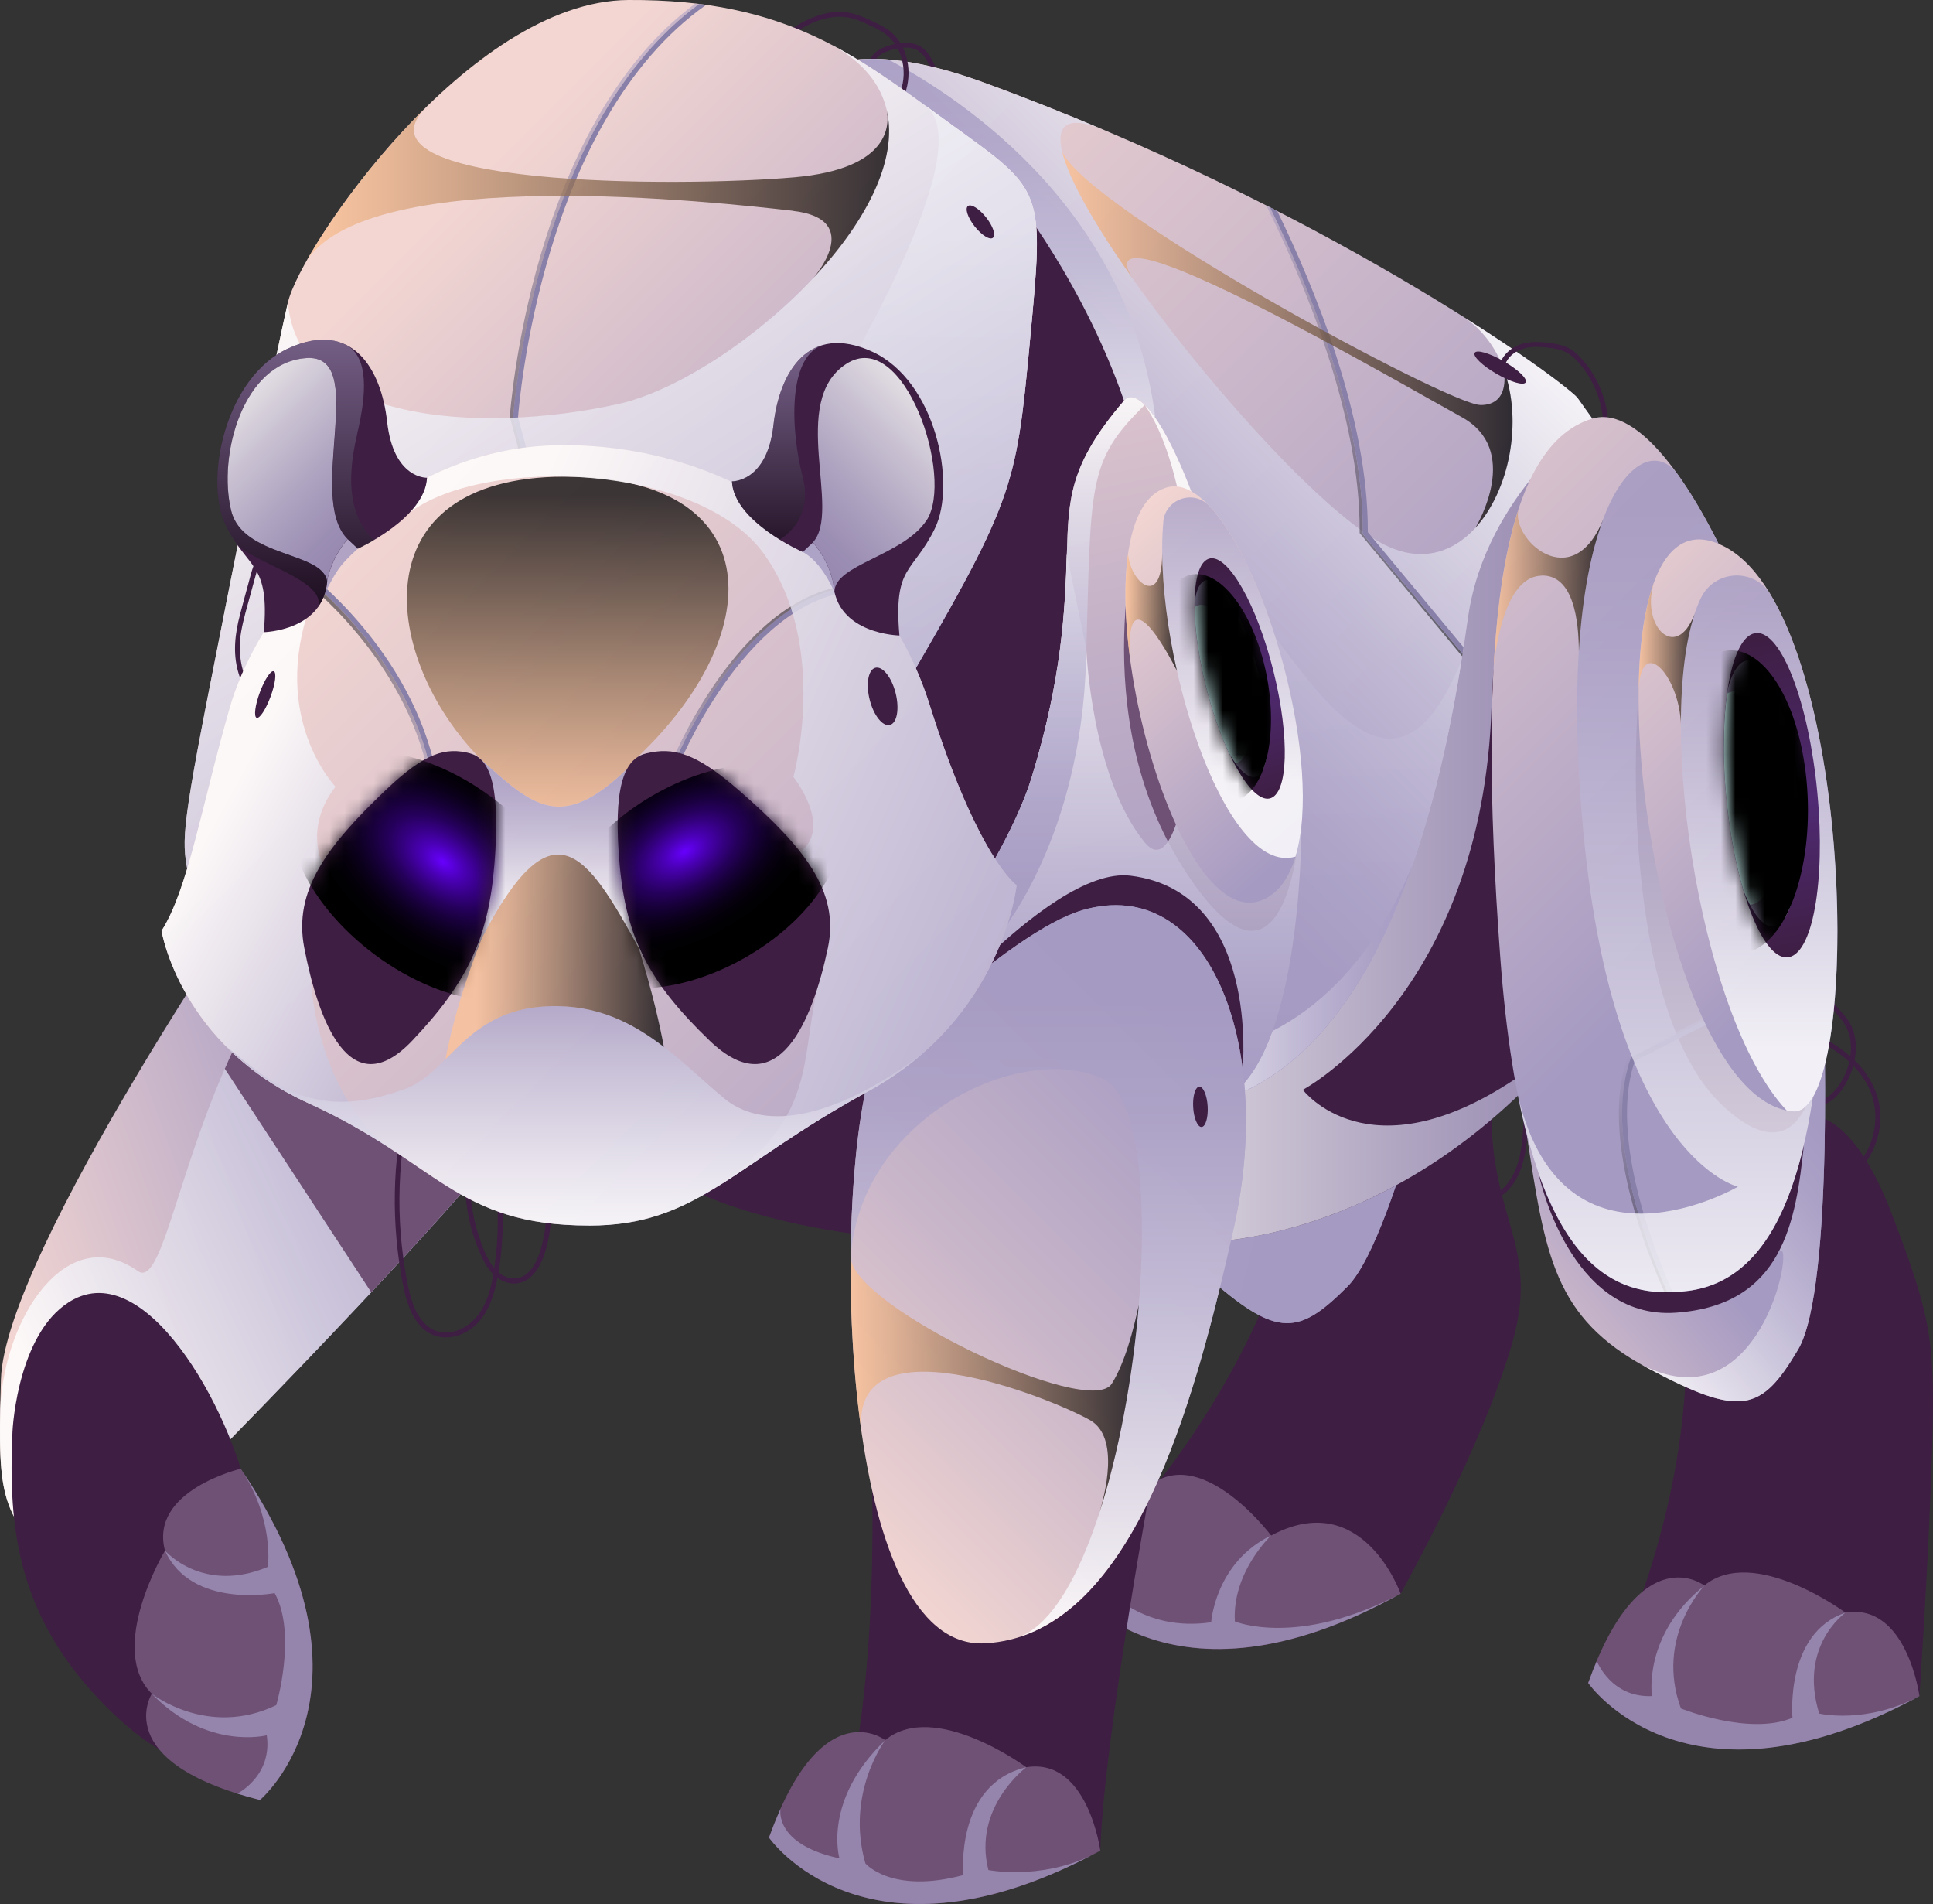 <svg width="132" height="130" viewBox="0 0 132 130" fill="none" xmlns="http://www.w3.org/2000/svg">
<rect x="0" y="0" width="132" height="130" fill="#333333" stroke="none"/>
<g clip-path="url(#clip0_496_40769)">
<path d="M59.67 4.385C59.776 3.821 60.356 3.56 60.856 3.416C61.457 3.246 62.207 3.113 62.755 3.501C63.17 3.794 63.388 4.3 63.596 4.746C63.814 5.209 64.037 5.678 64.42 6.024C64.58 6.167 64.819 5.933 64.659 5.784C63.973 5.162 63.851 4.161 63.239 3.485C62.516 2.687 61.276 2.857 60.372 3.23C59.899 3.427 59.447 3.762 59.346 4.294C59.303 4.507 59.627 4.597 59.67 4.385Z" fill="#3E1E43"/>
<path d="M100.638 82.216C101.404 82.227 102.149 81.972 102.739 81.482C103.287 81.03 103.649 80.397 103.883 79.737C104.122 79.045 104.234 78.316 104.303 77.592C104.383 76.805 104.415 76.012 104.319 75.225C104.218 74.379 103.973 73.554 103.495 72.846C103.372 72.67 103.085 72.835 103.207 73.016C104.021 74.219 104.112 75.709 104.011 77.119C103.92 78.422 103.739 79.923 102.83 80.939C102.271 81.562 101.473 81.897 100.638 81.886C100.42 81.886 100.42 82.216 100.638 82.222V82.216Z" fill="#3E1E43"/>
<path d="M126.356 80.439C127.585 79.513 128.324 78.039 128.399 76.507C128.484 74.857 127.713 73.362 126.511 72.261C125.808 71.617 124.995 71.106 124.144 70.68C123.952 70.585 123.782 70.872 123.973 70.968C125.367 71.659 126.723 72.617 127.489 74.006C128.202 75.299 128.239 76.869 127.665 78.22C127.346 78.971 126.84 79.646 126.186 80.141C126.016 80.269 126.186 80.562 126.356 80.429V80.439Z" fill="#3E1E43"/>
<path d="M123.819 75.512C125.08 75.618 125.931 74.379 126.351 73.352C126.819 72.197 126.941 70.776 126.223 69.691C125.835 69.1 125.223 68.648 124.973 67.972C124.899 67.77 124.574 67.86 124.649 68.062C124.846 68.589 125.223 68.988 125.58 69.409C125.973 69.866 126.255 70.361 126.351 70.962C126.537 72.106 126.128 73.437 125.404 74.331C125.011 74.826 124.468 75.225 123.809 75.171C123.596 75.155 123.596 75.491 123.809 75.507L123.819 75.512Z" fill="#3E1E43"/>
<path d="M98.128 68.568C98.128 68.568 102.66 65.822 101.963 73.495C101.096 82.999 105.346 84.414 103.271 91.672C101.197 98.93 95.644 108.806 95.644 108.806L76.553 104.257C76.553 104.257 84.808 95.562 88.037 84.233C91.266 72.905 98.128 68.573 98.128 68.573V68.568Z" fill="#3E1E43"/>
<path d="M77.665 69.041C76.867 77.385 76.377 81.621 81.739 86.521C87.101 91.422 88.537 91.316 92.016 87.835C95.495 84.356 99.681 64.662 99.681 64.662L77.665 69.041Z" fill="url(#paint0_linear_496_40769)"/>
<path d="M95.644 108.806C95.644 108.806 93.064 101.49 86.803 104.837C86.803 104.837 80.803 96.855 77.176 103.038C77.176 103.038 76.5 98.084 73.011 108.157C73.011 108.157 79.713 117.682 95.644 108.811V108.806Z" fill="#6F5175"/>
<g style="mix-blend-mode:multiply" opacity="0.71">
<path d="M95.644 108.806C88.601 112.51 84.325 110.7 84.325 110.7C84.133 107.327 86.803 104.831 86.803 104.831C82.979 106.678 82.708 110.759 82.708 110.759C78.043 111.445 75.601 108.471 75.601 108.471L73.309 107.3C73.213 107.572 73.112 107.848 73.011 108.146C73.011 108.146 79.713 117.671 95.644 108.801V108.806Z" fill="#A59AC2"/>
</g>
<path d="M123.585 76.182C123.585 76.182 126.441 75.671 129.186 82.876C131.931 90.076 132.16 91.566 131.931 99.111C131.702 106.656 131.074 115.798 131.074 115.798L109.42 115.34C109.42 115.34 114.793 105.166 115.133 93.391C115.473 81.615 123.585 76.182 123.585 76.182Z" fill="#3E1E43"/>
<path d="M104.255 77.454C105.532 85.734 106.106 89.964 112.505 93.396C118.904 96.823 120.277 96.371 122.787 92.14C125.303 87.91 124.516 67.791 124.516 67.791L104.255 77.454Z" fill="url(#paint1_linear_496_40769)"/>
<path style="mix-blend-mode:multiply" opacity="0.85" d="M77.665 69.041C76.867 77.385 76.377 81.621 81.739 86.521C87.101 91.422 88.537 91.316 92.016 87.835C95.495 84.356 99.681 64.662 99.681 64.662L77.665 69.041Z" fill="url(#paint2_linear_496_40769)"/>
<path d="M81.425 84.824C81.425 84.824 93.537 85.388 104.963 73.501C116.388 61.613 108.734 28.574 108.734 28.574L100.165 27.132L77.851 74.325L81.425 84.819V84.824Z" fill="#3E1E43"/>
<path style="mix-blend-mode:multiply" opacity="0.85" d="M103.447 73.681C93.431 80.349 88.968 74.405 88.968 74.405C88.968 74.405 101.25 67.887 101.856 48.172C102.309 33.438 107.819 50.641 110.574 60.283C112.809 46.155 108.734 28.58 108.734 28.58L100.165 27.138L77.851 74.331L81.425 84.824C81.425 84.824 93.537 85.388 104.963 73.501C105.91 72.516 106.723 71.383 107.426 70.132L103.447 73.676V73.681Z" fill="url(#paint3_linear_496_40769)"/>
<path d="M56.691 4.518C56.691 4.518 59.526 2.842 67.101 5.603C90.287 14.064 106.25 25.611 107.707 27.138L108.734 28.58C108.734 28.58 101.447 33.725 100.25 42.127C99.048 50.529 95.707 72.048 82.511 75.389C69.314 78.731 78.314 41.952 78.314 41.952L56.691 4.518Z" fill="url(#paint4_linear_496_40769)"/>
<path style="mix-blend-mode:multiply" opacity="0.85" d="M79.085 31.772C79.085 31.772 78 34.529 76.394 38.637L78.308 41.952C78.308 41.952 69.308 78.731 82.505 75.389C94.351 72.388 98.255 54.754 99.798 45.096C94.457 58.133 88.34 44.745 79.08 31.772H79.085Z" fill="url(#paint5_linear_496_40769)"/>
<path style="mix-blend-mode:multiply" opacity="0.85" d="M56.691 4.518L78.314 41.957C78.314 41.957 69.314 78.737 82.511 75.395C95.707 72.053 99.053 50.535 100.25 42.133C101.452 33.73 108.734 28.585 108.734 28.585L107.707 27.143C107.133 26.542 104.314 24.392 99.697 21.492C106.846 25.744 102.372 41.121 94.548 37.195C86.718 33.262 64.293 4.113 75.489 8.918C72.819 7.785 70.016 6.667 67.101 5.608C59.526 2.847 56.691 4.523 56.691 4.523V4.518Z" fill="url(#paint6_linear_496_40769)"/>
<path style="mix-blend-mode:color-dodge" opacity="0.52" d="M93.069 36.391C93.133 28.399 89.202 19.167 86.729 14.154C86.638 14.112 86.553 14.064 86.468 14.021C88.941 19.012 92.909 28.298 92.846 36.333V36.396L99.851 44.814C99.862 44.751 99.867 44.697 99.878 44.633L93.069 36.455V36.391Z" fill="url(#paint7_linear_496_40769)"/>
<g style="mix-blend-mode:multiply">
<path d="M87.223 14.41C87.058 14.325 86.894 14.239 86.723 14.154C89.197 19.167 93.128 28.393 93.064 36.391V36.455L99.872 44.633C99.894 44.484 99.92 44.336 99.942 44.192L93.404 36.333C93.447 28.495 89.713 19.518 87.223 14.415V14.41Z" fill="#8880A8"/>
</g>
<path style="mix-blend-mode:multiply" opacity="0.85" d="M79.053 30.181C77.979 14.723 65.654 6.699 60.665 4.065C57.856 3.842 56.691 4.518 56.691 4.518L75.479 37.051C77.904 36.609 79.362 34.614 79.058 30.181H79.053Z" fill="url(#paint8_linear_496_40769)"/>
<path style="mix-blend-mode:multiply" opacity="0.85" d="M82.511 75.389C89.644 73.58 93.894 66.466 96.484 58.984C91.686 70.686 83.495 71.548 83.495 71.548C83.495 71.548 81.49 73.777 80.011 75.512C80.74 75.656 81.564 75.629 82.511 75.389Z" fill="url(#paint9_linear_496_40769)"/>
<path d="M69.425 13.659C69.425 13.659 75.08 20.806 77.537 29.894C79.995 38.983 67.138 84.819 67.138 84.819C67.138 84.819 49.894 85.276 42.175 77.96C34.457 70.643 69.42 13.659 69.42 13.659H69.425Z" fill="#3E1E43"/>
<path d="M58.085 121.401C58.085 121.401 60.085 113.744 59.458 97.967C59.245 92.656 78.91 99.569 78.91 99.569C78.91 99.569 75.367 118.623 75.138 126.355L58.085 121.401Z" fill="#3E1E43"/>
<path d="M76.755 27.351C77.739 26.201 80.138 29.208 82.713 37.492C85.287 45.778 88.877 56.356 88.877 56.356C88.877 56.356 88.973 70.068 84.627 74.299C80.377 78.433 59.463 71.095 59.463 71.095C59.463 71.095 68.308 60.107 70.468 53.041C72.526 46.315 72.745 41.6 72.856 37.833C72.968 34.066 73.005 31.724 76.76 27.351H76.755Z" fill="url(#paint10_linear_496_40769)"/>
<path d="M77.851 35.487C77.851 35.487 73.947 48.672 80.888 59.4C87.83 70.127 88.734 56.691 88.734 56.691L77.851 35.487Z" fill="#6F5175"/>
<path style="mix-blend-mode:multiply" opacity="0.85" d="M59.458 71.101C59.458 71.101 80.372 78.433 84.622 74.304C88.968 70.074 88.872 56.361 88.872 56.361C88.872 56.361 85.282 45.783 82.707 37.498C80.995 31.985 79.367 28.819 78.17 27.649C83.511 35.247 81.819 61.98 78.17 57.516C74.521 53.051 74.181 44.309 74.181 44.309L72.846 37.833C72.734 41.606 72.511 46.315 70.457 53.041C68.298 60.107 59.452 71.095 59.452 71.095L59.458 71.101Z" fill="url(#paint11_linear_496_40769)"/>
<path d="M83.367 72.649L84.856 72.968C84.856 72.968 86.053 60.879 77.197 59.788C71.436 59.08 60.968 72.325 60.968 72.325L83.367 72.654V72.649Z" fill="#3E1E43"/>
<path d="M73.899 62.145C82.473 59.628 87.027 71.218 84.282 83.68C81.537 96.142 77.197 111.68 67.255 112.196C57.314 112.712 56.803 82.195 59.457 73.048C59.457 73.048 68.883 63.619 73.899 62.145Z" fill="url(#paint12_linear_496_40769)"/>
<path d="M79.564 33.316C85.223 31.325 93.064 57.846 86.441 61.336C79.819 64.827 72.899 35.657 79.564 33.316Z" fill="url(#paint13_linear_496_40769)"/>
<path d="M54.064 2.363C55.181 1.612 56.542 0.942 57.931 1.197C58.346 1.272 58.745 1.437 59.128 1.607C59.495 1.777 59.872 1.942 60.218 2.155C60.872 2.549 61.319 3.166 61.542 3.89C61.787 4.677 61.761 5.518 61.479 6.29C61.404 6.492 61.723 6.593 61.798 6.391C62.314 4.975 62.021 3.166 60.824 2.171C60.5 1.9 60.122 1.713 59.745 1.533C59.33 1.33 58.91 1.128 58.468 0.99C57.729 0.756 56.957 0.766 56.213 0.958C55.383 1.176 54.617 1.586 53.915 2.065C53.739 2.182 53.888 2.485 54.069 2.363H54.064Z" fill="#3E1E43"/>
<path style="mix-blend-mode:multiply" opacity="0.85" d="M73.899 62.145C68.883 63.619 59.457 73.048 59.457 73.048C58.654 75.821 58.138 80.567 58.09 85.808C58.782 76.273 69.755 71.074 75.314 73.644C80.835 76.198 77.223 109.008 69.569 111.77C77.888 109.157 81.76 95.126 84.282 83.68C87.026 71.218 82.473 59.628 73.899 62.145Z" fill="url(#paint14_linear_496_40769)"/>
<path d="M75.138 126.355C75.138 126.355 74.282 119.97 70.08 120.656C70.08 120.656 63.825 116.027 60.447 118.804C60.447 118.804 56.106 115.425 52.511 125.456C52.511 125.456 59.112 135.05 75.138 126.35V126.355Z" fill="#6F5175"/>
<path style="mix-blend-mode:multiply" opacity="0.85" d="M74.165 45.091C74.516 33.087 74.186 31.522 78.176 27.648C77.575 27.063 77.085 26.967 76.755 27.356C73 31.73 72.968 34.071 72.851 37.838C72.739 41.611 72.516 46.32 70.463 53.046C69.484 56.244 67.133 60.251 64.856 63.672L68.404 63.598C68.404 63.598 73.814 57.096 74.165 45.086V45.091Z" fill="url(#paint15_linear_496_40769)"/>
<path d="M131.074 115.798C131.074 115.798 130.218 109.413 126.016 110.099C126.016 110.099 119.761 105.47 116.383 108.247C116.383 108.247 112.043 104.868 108.447 114.899C108.447 114.899 115.048 124.493 131.074 115.793V115.798Z" fill="#6F5175"/>
<path d="M5.207 108.253C-0.053 103.453 -0.165 102.884 0.064 94.194C0.292 85.505 18.42 59.213 18.42 59.213L33.888 78.646C33.888 78.646 30.41 83.243 15.468 98.536C5.644 108.593 5.207 108.253 5.207 108.253Z" fill="url(#paint16_linear_496_40769)"/>
<path style="mix-blend-mode:multiply" opacity="0.85" d="M5.207 108.253C5.207 108.253 5.644 108.593 15.468 98.536C30.41 83.243 33.888 78.646 33.888 78.646L20.984 63.678C12.766 73.123 11.622 88.346 9.415 86.782C4.59 83.376 0.319 89.874 0.016 96.136C-0.117 102.995 0.372 103.841 5.202 108.253H5.207Z" fill="url(#paint17_linear_496_40769)"/>
<path d="M20.984 63.678C18.558 66.466 16.75 69.754 15.351 72.968L25.351 88.229C32.053 81.067 33.888 78.646 33.888 78.646L20.984 63.678Z" fill="#6F5175"/>
<path d="M12.979 60.421C12.521 57.559 12.122 58.128 14.181 47.613C16.239 37.099 18.808 24.349 19.665 20.635C20.516 16.921 32 0.059 42.915 4.17571e-05C53.83 -0.058 58.511 3.831 64.909 8.461C71.308 13.09 71.308 12.861 70.335 23.205C69.362 33.55 69.25 34.124 61.08 48.124C52.91 62.129 12.973 60.416 12.973 60.416L12.979 60.421Z" fill="url(#paint18_linear_496_40769)"/>
<g style="mix-blend-mode:multiply">
<path d="M35.048 28.393C35.048 28.452 35.042 28.494 35.037 28.5V28.526L36.734 34.832L36.766 34.944L37.09 34.853L35.377 28.489C35.436 27.643 36.968 8.301 48.218 0.33C48.064 0.309 47.899 0.293 47.739 0.271C36.84 8.29 35.165 26.85 35.048 28.388V28.393Z" fill="#8880A8"/>
</g>
<path style="mix-blend-mode:color-dodge" opacity="0.52" d="M34.814 28.441V28.468L36.537 34.885L36.734 34.832L35.037 28.527V28.5C35.037 28.5 35.037 28.452 35.048 28.393C35.165 26.856 36.846 8.301 47.739 0.277C47.654 0.266 47.564 0.256 47.479 0.245C36.202 8.588 34.83 28.239 34.814 28.441Z" fill="url(#paint19_linear_496_40769)"/>
<path style="mix-blend-mode:multiply" opacity="0.85" d="M61.085 48.124C69.255 34.119 69.367 33.55 70.34 23.205C71.314 12.861 71.314 13.09 64.915 8.461C64.319 8.03 63.739 7.604 63.165 7.189C67.101 10.073 57.34 26.127 55.904 28.473C54.463 30.82 48.675 36.056 48.675 36.056L52.218 55.111C56.154 53.387 59.346 51.115 61.09 48.13L61.085 48.124Z" fill="url(#paint20_linear_496_40769)"/>
<path style="mix-blend-mode:multiply" opacity="0.85" d="M64.91 8.461C62.096 6.428 59.617 4.534 56.793 3.06C68.431 9.402 51.33 25.589 42.176 27.595C32.702 29.671 20.298 28.798 19.66 20.635C18.803 24.349 16.234 37.093 14.176 47.613C12.117 58.128 12.521 57.559 12.973 60.421C12.973 60.421 52.91 62.129 61.08 48.13C69.25 34.124 69.362 33.555 70.335 23.211C71.309 12.867 71.309 13.095 64.91 8.466V8.461Z" fill="url(#paint21_linear_496_40769)"/>
<path d="M27.293 77.529C26.979 79.604 26.883 81.706 27.016 83.797C27.08 84.835 27.202 85.872 27.372 86.899C27.516 87.74 27.67 88.597 28 89.384C28.277 90.044 28.697 90.677 29.335 91.028C30.027 91.411 30.846 91.385 31.559 91.071C33.25 90.331 33.793 88.426 34.059 86.761C34.436 84.425 34.42 82.041 34.021 79.71C33.984 79.497 33.66 79.588 33.697 79.801C34.027 81.764 34.085 83.77 33.856 85.75C33.676 87.357 33.399 89.411 31.984 90.438C31.362 90.89 30.543 91.135 29.793 90.874C29.117 90.64 28.665 90.044 28.367 89.416C28.043 88.719 27.888 87.958 27.75 87.208C27.575 86.239 27.447 85.26 27.367 84.281C27.192 82.062 27.271 79.822 27.601 77.619C27.633 77.406 27.309 77.316 27.277 77.529H27.293Z" fill="#3E1E43"/>
<path d="M31.755 81.035C31.798 82.105 31.968 83.169 32.282 84.196C32.436 84.701 32.622 85.202 32.84 85.68C33.037 86.122 33.271 86.558 33.601 86.915C34.176 87.543 35.075 87.862 35.862 87.447C36.559 87.08 36.958 86.298 37.191 85.585C37.559 84.462 37.713 83.238 37.59 82.062C37.569 81.849 37.234 81.849 37.255 82.062C37.356 83.041 37.255 84.02 37.016 84.973C36.835 85.68 36.575 86.436 36.011 86.936C35.351 87.522 34.463 87.325 33.888 86.724C33.261 86.069 32.926 85.095 32.654 84.244C32.325 83.201 32.138 82.115 32.096 81.025C32.085 80.812 31.75 80.806 31.761 81.025L31.755 81.035Z" fill="#3E1E43"/>
<path d="M17.606 38.057C17.25 38.599 17.122 39.259 16.952 39.876C16.761 40.579 16.564 41.281 16.383 41.989C16.048 43.277 15.894 44.564 16.261 45.868C16.452 46.544 16.761 47.182 17.17 47.752C17.298 47.927 17.585 47.757 17.457 47.581C16.511 46.272 16.192 44.676 16.473 43.096C16.628 42.244 16.883 41.409 17.106 40.574C17.223 40.153 17.335 39.727 17.452 39.307C17.558 38.929 17.675 38.562 17.894 38.232C18.011 38.051 17.723 37.881 17.606 38.062V38.057Z" fill="#3E1E43"/>
<path d="M69.426 60.443C69.426 60.443 66.798 58.644 63.484 48.124C60.17 37.61 50 30.176 38 30.405C26 30.634 17.66 41.494 15.718 48.236C13.777 54.978 12.862 60.698 11.032 63.555C11.032 63.555 12.287 71.329 21.085 75.331C29.883 79.332 31.138 83.674 40.224 83.674C47.596 83.674 49.952 79.582 59.25 74.527C68.505 69.499 69.42 60.437 69.42 60.437L69.426 60.443Z" fill="url(#paint22_linear_496_40769)"/>
<g style="mix-blend-mode:multiply">
<path d="M29.436 52.748C27.755 44.633 20.952 39.483 20.883 39.429L21.085 39.158C21.154 39.211 28.059 44.437 29.766 52.674L29.436 52.743V52.748Z" fill="#8880A8"/>
</g>
<g style="mix-blend-mode:multiply">
<path d="M46.207 52.562L45.894 52.44C45.941 52.322 50.526 40.85 58.165 40.031L58.202 40.366C50.771 41.159 46.255 52.45 46.207 52.562Z" fill="#8880A8"/>
</g>
<path style="mix-blend-mode:color-dodge" opacity="0.52" d="M20.883 39.435L20.936 39.36L20.723 39.621C20.793 39.674 27.596 44.825 29.277 52.94L29.606 52.87C29.596 52.823 29.585 52.775 29.575 52.727L29.436 52.754C27.755 44.639 20.952 39.488 20.883 39.435Z" fill="url(#paint23_linear_496_40769)"/>
<path style="mix-blend-mode:color-dodge" opacity="0.52" d="M57.995 40.057L57.984 39.956C50.351 40.77 45.761 52.248 45.713 52.365L45.894 52.44C45.957 52.28 50.473 41.026 57.989 40.057H57.995Z" fill="url(#paint24_linear_496_40769)"/>
<path style="mix-blend-mode:multiply" opacity="0.85" d="M112.128 93.178C112.255 93.252 112.372 93.322 112.505 93.396C118.904 96.823 120.277 96.371 122.787 92.14C125.303 87.91 124.516 67.791 124.516 67.791L114.356 72.638C117.197 77.97 121.399 85.569 121.399 85.569C122.761 83.579 120.601 97.547 112.122 93.178H112.128Z" fill="url(#paint25_linear_496_40769)"/>
<path style="mix-blend-mode:screen" opacity="0.74" d="M42.835 52.487C42.835 52.487 42.973 53.009 43.186 53.86C43.441 53.706 43.612 53.599 43.612 53.599L43.08 52.115C52.59 43.474 52.644 32.512 38.532 32.544C24.425 32.581 26.074 45.027 32.851 51.854C36.404 55.036 38.298 56.845 42.835 52.482V52.487Z" fill="url(#paint26_linear_496_40769)"/>
<path style="mix-blend-mode:multiply" opacity="0.85" d="M11.032 63.555C11.032 63.555 12.287 71.329 21.085 75.331C23.308 76.342 25.053 77.374 26.558 78.353C22.261 75.161 20.761 67.85 21.319 64.657C21.878 61.464 21.995 58.915 21.995 58.915C21.995 58.915 20.787 56.457 22.91 53.711C22.91 53.711 18.41 49.045 21.207 41.286C21.633 40.105 21.537 39.366 21.069 38.961C18.351 42.074 16.5 45.495 15.713 48.236C13.771 54.978 12.856 60.698 11.027 63.555H11.032Z" fill="url(#paint27_linear_496_40769)"/>
<path style="mix-blend-mode:multiply" opacity="0.85" d="M52.239 37.913C56.638 44.171 54.181 53.046 54.181 53.046C54.181 53.046 56.894 56.446 54.649 58.165C52.404 59.884 56.995 62.119 55.814 67.461C54.633 72.803 55.702 76.294 49 81.009C51.67 79.359 54.585 77.066 59.255 74.528C68.511 69.499 69.425 60.437 69.425 60.437C69.425 60.437 66.798 58.639 63.484 48.119C60.17 37.604 50 30.171 38 30.399C33.835 30.479 30.112 31.842 26.941 33.864L27.952 35.008C33.154 31.086 47.835 31.645 52.234 37.902L52.239 37.913Z" fill="url(#paint28_linear_496_40769)"/>
<g style="mix-blend-mode:multiply" opacity="0.85">
<path d="M21.718 41.43C22.931 39.025 23.032 38.738 24.436 37.455C25.84 36.168 25.213 34.396 25.213 34.396L17.787 36.109L21.718 41.43Z" fill="#A59AC2"/>
</g>
<g style="mix-blend-mode:multiply" opacity="0.85">
<path d="M54.814 37.684C56.489 38.578 57.388 41.435 57.388 41.435C57.388 41.435 58.324 39.371 58.165 38.913C58.005 38.456 55.511 36.056 55.511 36.056L54.814 37.684Z" fill="#A59AC2"/>
</g>
<path style="mix-blend-mode:multiply" opacity="0.85" d="M32.851 51.86C36.404 55.042 38.298 56.851 42.835 52.487C42.835 52.487 48.271 73.272 44.165 65.726C40.059 58.181 37.782 53.919 32.208 65.455C26.633 76.991 26.404 56.526 26.404 56.526L32.851 51.854V51.86Z" fill="url(#paint29_linear_496_40769)"/>
<path d="M44.117 51.439C45.963 50.992 47.5 51.381 50.457 53.956C54.856 57.787 57.356 60.815 56.537 64.705C55.505 69.606 53.144 75.56 48.457 71.047C44.34 67.083 42.766 64.088 42.314 59.017C41.856 53.876 42.569 51.817 44.112 51.444L44.117 51.439Z" fill="#3E1E43"/>
<path d="M32.117 51.439C30.431 50.992 29.026 51.381 26.324 53.956C22.308 57.787 20.026 60.815 20.776 64.705C21.718 69.606 23.872 75.56 28.154 71.047C31.909 67.083 33.351 64.088 33.761 59.017C34.181 53.876 33.526 51.817 32.117 51.444V51.439Z" fill="#3E1E43"/>
<path d="M102.606 25.11C102.606 25.11 102.617 25.126 102.622 25.137C102.617 25.094 102.612 25.052 102.606 25.009C102.633 24.993 102.66 24.977 102.686 24.956C102.718 24.983 102.755 25.009 102.787 25.036C102.708 24.929 102.899 24.647 102.952 24.557C103.043 24.419 103.16 24.296 103.287 24.19C103.559 23.966 103.888 23.823 104.229 23.748C104.644 23.658 105.069 23.668 105.489 23.711C105.904 23.753 106.351 23.807 106.745 23.961C107.436 24.227 107.963 24.898 108.362 25.493C108.766 26.1 109.069 26.77 109.261 27.473C109.479 28.276 109.543 29.107 109.458 29.937C109.436 30.149 109.771 30.149 109.793 29.937C109.984 28.106 109.42 26.233 108.266 24.802C107.984 24.451 107.665 24.105 107.282 23.86C106.862 23.588 106.367 23.498 105.878 23.424C104.952 23.291 103.936 23.274 103.154 23.865C102.825 24.115 102.479 24.514 102.431 24.94C102.415 25.116 102.511 25.323 102.713 25.291C102.878 25.265 102.984 25.089 102.888 24.94C102.771 24.759 102.479 24.929 102.601 25.11H102.606Z" fill="#3E1E43"/>
<path d="M46 59.33C46.745 58.186 50.101 58.149 50.266 58.873C50.495 59.879 46.984 62.092 46.026 61.73C45.34 61.475 45.574 59.98 46 59.33Z" fill="#D6FFFF"/>
<path d="M31.309 59.229C30.654 57.936 27.686 57.894 27.537 58.713C27.335 59.846 30.436 62.347 31.282 61.943C31.888 61.65 31.681 59.969 31.309 59.229Z" fill="#D6FFFF"/>
<mask id="mask0_496_40769" style="mask-type:luminance" maskUnits="userSpaceOnUse" x="42" y="51" width="15" height="22">
<path d="M44.117 51.439C45.963 50.992 47.5 51.381 50.457 53.956C54.856 57.787 57.356 60.815 56.537 64.705C55.505 69.606 53.144 75.56 48.457 71.047C44.34 67.083 42.766 64.088 42.314 59.017C41.856 53.876 42.569 51.817 44.112 51.444L44.117 51.439Z" fill="white"/>
</mask>
<g mask="url(#mask0_496_40769)">
<path style="mix-blend-mode:color-dodge" d="M50.968 65.333C45.883 68.27 40.335 68.18 38.574 65.13C36.814 62.081 39.511 57.234 44.596 54.297C49.681 51.359 55.229 51.45 56.989 54.499C58.75 57.548 56.053 62.395 50.968 65.333Z" fill="url(#paint30_radial_496_40769)"/>
</g>
<mask id="mask1_496_40769" style="mask-type:luminance" maskUnits="userSpaceOnUse" x="20" y="51" width="14" height="22">
<path d="M32.117 51.439C30.431 50.992 29.026 51.381 26.324 53.956C22.308 57.787 20.026 60.815 20.776 64.705C21.718 69.606 23.872 75.56 28.154 71.047C31.909 67.083 33.351 64.088 33.761 59.017C34.181 53.876 33.526 51.817 32.117 51.444V51.439Z" fill="white"/>
</mask>
<g mask="url(#mask1_496_40769)">
<path style="mix-blend-mode:color-dodge" d="M25.617 65.194C20.659 61.523 18.425 56.132 20.627 53.163C22.83 50.194 28.627 50.763 33.585 54.435C38.542 58.106 40.776 63.497 38.574 66.466C36.372 69.435 30.574 68.866 25.617 65.194Z" fill="url(#paint31_radial_496_40769)"/>
</g>
<path style="mix-blend-mode:multiply" opacity="0.85" d="M40.229 83.674C47.601 83.674 49.957 79.582 59.255 74.528C60.745 73.719 62.016 72.803 63.101 71.84C58.282 75.538 52.739 77.725 49.431 74.974C46.122 72.223 43.026 68.467 37.431 68.695C31.83 68.924 30.723 73.171 27.771 74.299C21.489 76.698 18.548 73.942 15.468 71.463C16.872 72.873 18.702 74.24 21.09 75.326C29.888 79.327 31.143 83.669 40.229 83.669V83.674Z" fill="url(#paint32_linear_496_40769)"/>
<path d="M105.074 80.157C105.074 80.157 107.128 90.14 114.447 89.623C121.761 89.107 122.638 83.392 123.186 78.146C123.734 72.904 105.074 80.157 105.074 80.157Z" fill="#3E1E43"/>
<path style="mix-blend-mode:screen" opacity="0.74" d="M45.335 71.478C45.069 70.047 44.553 67.722 43.617 64.726C40.016 58.144 37.734 54.765 32.904 64.061C32.112 66.051 31.032 69.111 30.42 72.319C32.016 70.728 33.755 68.85 37.431 68.701C40.766 68.562 43.207 69.845 45.335 71.478Z" fill="url(#paint33_linear_496_40769)"/>
<path d="M115.245 88.134C110.356 88.746 104.048 87 102.447 65.333C100.846 43.665 102.335 30.522 108.734 28.58C115.133 26.638 124.963 51.562 124.505 66.365C124.048 81.163 120.734 87.453 115.25 88.139L115.245 88.134Z" fill="url(#paint34_linear_496_40769)"/>
<path d="M113.394 38.743C111.059 44.57 110.064 68.584 117.718 75.565C125.372 82.552 124.505 66.36 124.505 66.36L113.399 38.743H113.394Z" fill="#6F5175"/>
<path style="mix-blend-mode:color-dodge" opacity="0.52" d="M113.867 88.229C113.84 88.165 113.808 88.096 113.776 88.027C113.766 88.001 113.75 87.969 113.739 87.942C113.702 87.857 113.659 87.766 113.622 87.671C113.612 87.644 113.601 87.617 113.59 87.591C113.548 87.484 113.5 87.378 113.452 87.266C113.441 87.245 113.436 87.224 113.425 87.202C113.372 87.08 113.319 86.947 113.266 86.814C113.266 86.803 113.255 86.793 113.25 86.782C112.824 85.734 112.335 84.409 111.904 82.945C111.899 82.924 111.894 82.903 111.888 82.882C111.835 82.695 111.782 82.509 111.729 82.318C111.718 82.28 111.707 82.243 111.697 82.206C111.649 82.03 111.606 81.86 111.558 81.684C111.542 81.631 111.532 81.578 111.521 81.525C111.479 81.36 111.441 81.2 111.404 81.035C111.388 80.971 111.378 80.907 111.362 80.849C111.324 80.695 111.292 80.535 111.261 80.375C111.245 80.306 111.234 80.237 111.218 80.168C111.186 80.013 111.159 79.865 111.133 79.71C111.117 79.636 111.106 79.561 111.096 79.481C111.069 79.332 111.048 79.183 111.021 79.034C111.011 78.955 110.995 78.875 110.984 78.795C110.963 78.651 110.947 78.508 110.925 78.364C110.915 78.279 110.904 78.194 110.894 78.109C110.878 77.97 110.862 77.826 110.851 77.688C110.846 77.603 110.835 77.513 110.83 77.427C110.819 77.289 110.808 77.151 110.803 77.012C110.803 76.922 110.792 76.837 110.787 76.746C110.782 76.613 110.776 76.475 110.776 76.342C110.776 76.251 110.776 76.161 110.776 76.071C110.776 75.938 110.776 75.81 110.782 75.677C110.782 75.586 110.782 75.496 110.787 75.405C110.792 75.278 110.803 75.145 110.814 75.017C110.819 74.927 110.824 74.836 110.835 74.751C110.846 74.623 110.862 74.496 110.878 74.368C110.888 74.283 110.899 74.192 110.909 74.107C110.931 73.974 110.952 73.846 110.979 73.719C110.995 73.639 111.005 73.559 111.021 73.479C111.053 73.341 111.085 73.203 111.122 73.064C111.138 73 111.154 72.931 111.17 72.867C111.223 72.665 111.287 72.468 111.356 72.271L111.378 72.207L111.436 72.175L122.968 66.296L122.899 66.157L111.213 72.117L111.154 72.149L111.133 72.213C109.229 77.587 112.479 85.601 113.67 88.235C113.739 88.235 113.803 88.235 113.872 88.235L113.867 88.229Z" fill="url(#paint35_linear_496_40769)"/>
<g style="mix-blend-mode:multiply">
<path d="M111.644 72.436L123.271 66.509L123.117 66.211L122.963 66.29L111.431 72.17L111.372 72.202L111.351 72.266C111.282 72.463 111.218 72.66 111.165 72.862C111.149 72.926 111.133 72.995 111.117 73.059C111.08 73.197 111.048 73.335 111.016 73.474C111 73.554 110.989 73.633 110.973 73.713C110.952 73.841 110.925 73.969 110.904 74.102C110.894 74.187 110.883 74.277 110.872 74.362C110.856 74.49 110.84 74.618 110.83 74.746C110.819 74.836 110.814 74.927 110.808 75.012C110.798 75.139 110.787 75.272 110.782 75.4C110.782 75.491 110.777 75.581 110.777 75.671C110.777 75.805 110.771 75.932 110.771 76.065C110.771 76.156 110.771 76.246 110.771 76.337C110.771 76.47 110.771 76.603 110.782 76.741C110.782 76.832 110.793 76.917 110.798 77.007C110.803 77.145 110.814 77.284 110.824 77.422C110.83 77.507 110.84 77.598 110.846 77.683C110.856 77.821 110.872 77.965 110.888 78.103C110.899 78.188 110.91 78.273 110.92 78.359C110.936 78.502 110.957 78.646 110.979 78.79C110.989 78.87 111 78.949 111.016 79.029C111.037 79.178 111.064 79.327 111.09 79.476C111.101 79.551 111.117 79.625 111.128 79.705C111.154 79.859 111.186 80.013 111.213 80.162C111.229 80.232 111.239 80.301 111.255 80.37C111.287 80.53 111.324 80.684 111.356 80.844C111.372 80.907 111.383 80.971 111.399 81.03C111.436 81.195 111.479 81.36 111.516 81.519C111.527 81.573 111.543 81.626 111.553 81.679C111.596 81.855 111.644 82.03 111.691 82.201C111.702 82.238 111.713 82.275 111.723 82.312C111.777 82.504 111.83 82.69 111.883 82.876C111.888 82.898 111.894 82.919 111.899 82.94C112.33 84.409 112.819 85.734 113.245 86.777C113.245 86.787 113.255 86.798 113.261 86.809C113.314 86.942 113.367 87.075 113.42 87.197C113.431 87.218 113.436 87.24 113.447 87.261C113.495 87.373 113.543 87.484 113.585 87.585C113.596 87.612 113.606 87.639 113.617 87.665C113.66 87.761 113.697 87.852 113.734 87.937C113.745 87.969 113.761 87.995 113.771 88.022C113.803 88.091 113.83 88.16 113.862 88.224C113.984 88.224 114.106 88.224 114.229 88.213C113.101 85.712 109.83 77.672 111.638 72.431L111.644 72.436Z" fill="#8880A8"/>
</g>
<path style="mix-blend-mode:multiply" opacity="0.85" d="M108.144 57.037C110.287 79.12 118.681 81.019 118.681 81.019C118.681 81.019 106.894 87.915 103.702 74.996C106.229 87.527 111.223 88.639 115.25 88.134C120.734 87.447 124.048 81.163 124.505 66.36C124.835 55.749 119.872 39.93 114.681 32.544C112.085 28.622 106 34.954 108.144 57.037Z" fill="url(#paint36_linear_496_40769)"/>
<path d="M117.878 37.381C126.793 42.298 127.229 76.299 122.447 75.884C112.165 74.99 107.16 31.469 117.878 37.381Z" fill="url(#paint37_linear_496_40769)"/>
<path style="mix-blend-mode:multiply" opacity="0.85" d="M120.904 40.595C119.803 38.748 117.069 38.897 116.144 40.84C112.819 47.8 115.894 69.308 122.005 75.815C122.154 75.847 122.298 75.868 122.447 75.884C126.612 76.246 126.814 50.492 120.904 40.595Z" fill="url(#paint38_linear_496_40769)"/>
<path d="M24.436 37.455C24.436 37.455 29.032 35.38 29.16 32.618C29.16 32.618 26.872 32.719 26.436 28.793C26.037 25.19 24.048 21.801 19.707 23.775C15.367 25.749 13.915 32.794 15.42 35.864C16.926 38.935 18.431 38.344 18.016 43.16C18.016 43.16 22.117 43.085 22.351 39.616C22.351 39.616 22.559 38.206 23.739 36.806L24.436 37.461V37.455Z" fill="#3E1E43"/>
<path d="M54.814 37.684C54.814 37.684 50.112 35.63 49.984 32.868C49.984 32.868 52.378 32.948 52.819 29.021C53.218 25.419 55.208 22.029 59.548 24.003C63.888 25.978 65.341 33.023 63.835 36.093C62.33 39.163 61 38.573 61.42 43.388C61.42 43.388 57.138 43.314 56.904 39.844C56.904 39.844 56.697 38.434 55.516 37.035L54.819 37.689L54.814 37.684Z" fill="#3E1E43"/>
<path style="mix-blend-mode:multiply" opacity="0.85" d="M79.442 35.62C78.675 44.266 83.564 59.932 88.468 58.484C90.346 52.243 86.601 38.754 82.548 34.518C81.479 33.401 79.575 34.082 79.436 35.625L79.442 35.62Z" fill="url(#paint39_linear_496_40769)"/>
<path d="M86.755 45.043C85.511 40.568 83.558 37.508 82.399 38.216C81.239 38.924 81.308 43.122 82.553 47.603C83.798 52.078 85.75 55.137 86.91 54.43C88.069 53.722 88 49.524 86.755 45.043Z" fill="url(#paint40_linear_496_40769)"/>
<g style="mix-blend-mode:multiply">
<path d="M85.894 52.966C86.846 52.386 86.787 48.944 85.766 45.277C84.745 41.606 83.144 39.105 82.191 39.68C81.862 39.882 81.654 40.441 81.564 41.228C81.558 42.963 81.883 45.245 82.543 47.603C82.941 49.045 83.42 50.338 83.915 51.407C84.633 52.658 85.362 53.286 85.888 52.966H85.894Z" fill="#A59AC2"/>
</g>
<path d="M84.872 45.655C84.058 42.723 82.617 40.818 81.665 41.398C81.633 41.42 81.606 41.446 81.575 41.468C81.596 43.17 81.92 45.346 82.548 47.603C82.947 49.045 83.425 50.338 83.92 51.407C84.069 51.668 84.223 51.897 84.372 52.104C84.457 52.088 84.537 52.062 84.617 52.019C85.575 51.439 85.686 48.587 84.872 45.655Z" fill="#D6FFFF"/>
<mask id="mask2_496_40769" style="mask-type:luminance" maskUnits="userSpaceOnUse" x="81" y="38" width="7" height="17">
<path d="M86.755 45.043C85.511 40.568 83.558 37.508 82.399 38.216C81.239 38.924 81.308 43.122 82.553 47.603C83.798 52.078 85.75 55.137 86.91 54.43C88.069 53.722 88 49.524 86.755 45.043Z" fill="white"/>
</mask>
<g mask="url(#mask2_496_40769)">
<path style="mix-blend-mode:color-dodge" d="M86.207 44.889C87.356 49.018 86.766 53.286 84.894 54.424C83.021 55.563 80.569 53.142 79.42 49.013C78.271 44.884 78.862 40.616 80.734 39.477C82.606 38.339 85.058 40.76 86.207 44.889Z" fill="url(#paint41_radial_496_40769)"/>
</g>
<path d="M123.984 53.041C123.239 46.964 121.298 42.596 119.649 43.287C118 43.979 117.261 49.465 118.005 55.542C118.75 61.618 120.692 65.987 122.34 65.295C123.989 64.604 124.729 59.117 123.984 53.041Z" fill="url(#paint42_linear_496_40769)"/>
<g style="mix-blend-mode:multiply">
<path d="M121.314 63.188C122.665 62.624 123.271 58.123 122.66 53.142C122.048 48.161 120.458 44.58 119.106 45.15C118.633 45.346 118.255 46.033 117.984 47.044C117.638 49.305 117.612 52.338 118.005 55.542C118.245 57.5 118.612 59.277 119.048 60.767C119.734 62.534 120.559 63.502 121.309 63.188H121.314Z" fill="#A59AC2"/>
</g>
<path d="M121.415 53.461C120.926 49.481 119.431 46.714 118.069 47.283C118.027 47.299 117.984 47.331 117.942 47.358C117.638 49.582 117.628 52.477 118.005 55.542C118.245 57.5 118.612 59.277 119.048 60.767C119.192 61.139 119.346 61.464 119.5 61.762C119.612 61.762 119.723 61.741 119.835 61.698C121.197 61.129 121.904 57.441 121.415 53.461Z" fill="#D6FFFF"/>
<mask id="mask3_496_40769" style="mask-type:luminance" maskUnits="userSpaceOnUse" x="117" y="43" width="8" height="23">
<path d="M123.984 53.041C123.239 46.964 121.298 42.596 119.649 43.287C118 43.979 117.261 49.465 118.005 55.542C118.75 61.618 120.692 65.987 122.34 65.295C123.989 64.604 124.729 59.117 123.984 53.041Z" fill="white"/>
</mask>
<g mask="url(#mask3_496_40769)">
<path style="mix-blend-mode:color-dodge" d="M123.303 52.727C123.989 58.33 122.383 63.773 119.718 64.891C117.053 66.008 114.34 62.369 113.654 56.766C112.968 51.163 114.575 45.719 117.239 44.602C119.904 43.484 122.617 47.124 123.303 52.727Z" fill="url(#paint43_radial_496_40769)"/>
</g>
<path style="mix-blend-mode:multiply" opacity="0.85" d="M20.926 24.445C16.585 24.738 14.867 31.081 15.782 34.853C16.564 38.073 22.032 37.636 22.335 39.68C22.335 39.653 22.346 39.632 22.346 39.61C22.346 39.61 22.553 38.2 23.734 36.801C20.862 33.938 25.261 24.153 20.92 24.445H20.926Z" fill="url(#paint44_linear_496_40769)"/>
<path style="mix-blend-mode:multiply" opacity="0.85" d="M63.266 35.54C65.207 32.624 61.723 22.279 57.782 24.85C53.84 27.42 57.495 34.853 55.516 37.024C56.697 38.429 56.904 39.834 56.904 39.834C56.92 40.031 56.947 40.217 56.984 40.392C57.011 38.53 61.649 37.956 63.266 35.534V35.54Z" fill="url(#paint45_linear_496_40769)"/>
<path style="mix-blend-mode:color-dodge" opacity="0.52" d="M24.383 29.655C25.069 26.77 25.112 24.552 23.809 23.647C23.431 23.434 23.021 23.28 22.559 23.221C22.527 23.221 22.495 23.221 22.463 23.216C21.676 23.136 20.761 23.296 19.707 23.775C15.367 25.749 13.915 32.794 15.42 35.864C15.66 36.354 15.904 36.748 16.138 37.088C17.144 38.392 22.314 39.621 21.718 41.435C22.048 40.983 22.282 40.414 22.34 39.685C22.032 37.642 16.564 38.078 15.787 34.859C14.872 31.086 16.585 24.743 20.931 24.451C25.277 24.158 20.872 33.943 23.745 36.806L24.442 37.461C24.442 37.461 24.894 37.253 25.521 36.891C24.075 35.46 23.532 33.262 24.388 29.66L24.383 29.655Z" fill="url(#paint46_linear_496_40769)"/>
<path style="mix-blend-mode:color-dodge" opacity="0.52" d="M54.809 32.539C54.021 29.532 53.686 24.126 56.367 23.514C54.197 24.004 53.106 26.451 52.819 29.011C52.383 32.943 49.984 32.858 49.984 32.858C50.059 34.555 51.862 35.981 53.245 36.833C53.255 36.833 55.606 35.582 54.809 32.533V32.539Z" fill="url(#paint47_linear_496_40769)"/>
<g style="mix-blend-mode:multiply" opacity="0.71">
<path d="M74.436 126.717C70.941 128.366 67.495 127.675 67.495 127.675C66.409 123.386 70.085 120.656 70.085 120.656C65.191 121.811 65.782 128.021 65.782 128.021C60.867 129.335 59.096 127.222 59.096 127.222C57.723 122.423 60.452 118.81 60.452 118.81C56.154 122.918 57.324 126.876 57.324 126.876C52.883 125.919 53.287 123.577 53.303 123.503C53.037 124.094 52.776 124.737 52.516 125.461C52.516 125.461 58.925 134.757 74.436 126.722V126.717Z" fill="#A59AC2"/>
</g>
<g style="mix-blend-mode:multiply" opacity="0.71">
<path d="M131.075 115.798C127.41 117.751 124.229 116.99 124.229 116.99C122.798 112.361 126.021 110.104 126.021 110.104C121.872 111.504 122.404 117.277 122.404 117.277C119.489 118.533 114.787 116.644 114.787 116.644C113 111.781 116.394 108.253 116.394 108.253C112.154 111.632 112.809 115.798 112.809 115.798C110.032 115.92 109.059 113.451 109.043 113.409C108.846 113.872 108.649 114.367 108.458 114.904C108.458 114.904 115.059 124.498 131.085 115.798H131.075Z" fill="#A59AC2"/>
</g>
<path style="mix-blend-mode:screen" opacity="0.74" d="M101.085 27.649C98.941 27.643 74.33 14.356 72.537 10.366C73.01 12.308 74.846 15.469 77.314 18.97C73.92 13.51 95.771 26.26 99.808 28.473C103.893 30.713 100.915 35.763 100.745 36.045C103.069 33.512 104.016 28.777 102.675 25.18C102.675 25.18 103.239 27.659 101.096 27.654L101.085 27.649Z" fill="url(#paint48_linear_496_40769)"/>
<path style="mix-blend-mode:screen" opacity="0.74" d="M74.436 96.956C76.468 98.121 75.484 101.99 75.005 103.501C76.399 99.271 77.356 94.013 77.766 89.086C77.404 90.805 76.798 93.088 75.92 94.471C74.378 96.913 58.122 89.15 58.09 85.808C58.053 89.826 58.292 94.141 58.878 98.089C57.612 89.714 71.888 95.498 74.431 96.956H74.436Z" fill="url(#paint49_linear_496_40769)"/>
<path style="mix-blend-mode:screen" opacity="0.74" d="M54.122 14.394C59.149 14.963 55.511 19.012 55.511 19.012C59.016 15.282 61.378 10.999 60.548 7.492C60.75 8.471 60.84 11.531 54.239 12.106C46.356 12.792 23.293 12.792 29.229 7.194C25.558 10.765 22.569 14.915 20.941 17.794C25.351 11.137 49.096 13.819 54.122 14.388V14.394Z" fill="url(#paint50_linear_496_40769)"/>
<path style="mix-blend-mode:screen" opacity="0.74" d="M105.271 39.296C107.457 39.238 107.814 42.404 107.814 44.49C108.064 40.531 108.686 37.546 109.484 35.444C107.372 40.706 103.154 36.785 103.697 34.779C102.798 37.514 102.25 41.09 102.005 45.442C102.282 43.059 103.069 39.36 105.271 39.302V39.296Z" fill="url(#paint51_linear_496_40769)"/>
<path style="mix-blend-mode:screen" opacity="0.74" d="M114.782 49.524C114.782 46.331 115.117 43.516 115.846 41.553C114.638 45.378 112.016 42.872 112.926 39.828C112.25 41.712 111.92 44.341 111.899 47.342C111.952 43.144 114.707 46.091 114.787 49.518L114.782 49.524Z" fill="url(#paint52_linear_496_40769)"/>
<path style="mix-blend-mode:screen" opacity="0.74" d="M80.372 45.82C79.745 43.037 79.378 40.185 79.362 37.684C79.362 37.727 79.362 37.769 79.362 37.817C79.346 41.521 77.207 39.828 77.032 37.817C76.745 39.86 76.819 42.399 77.181 45.054C76.75 38.45 80.378 45.82 80.378 45.82H80.372Z" fill="url(#paint53_linear_496_40769)"/>
<path d="M17.053 102.868C16.223 97.233 10.351 85.936 5.043 88.708C1.324 90.65 0.856 97.211 0.846 97.908C0.564 104.256 1.175 110.28 7.011 116.277C15.266 124.764 19.266 118.49 19.266 118.49C19.266 118.49 19.793 116.027 17.053 102.868Z" fill="#3E1E43"/>
<path d="M16.442 100.276C16.442 100.276 10.175 101.75 11.266 105.869C11.266 105.869 7.271 112.547 10.367 115.638C10.367 115.638 7.426 120.289 17.755 122.891C17.755 122.891 26.66 115.383 16.442 100.276Z" fill="#6F5175"/>
<g style="mix-blend-mode:multiply" opacity="0.71">
<path d="M16.441 100.276C18.745 103.735 18.292 106.976 18.292 106.976C13.824 108.849 11.266 105.864 11.266 105.864C13.064 109.86 18.755 108.769 18.755 108.769C20.292 111.546 18.867 116.415 18.867 116.415C14.202 118.671 10.362 115.638 10.362 115.638C14.138 119.533 18.218 118.475 18.218 118.475C18.612 121.226 16.245 122.439 16.207 122.455C16.686 122.604 17.197 122.753 17.75 122.891C17.75 122.891 26.654 115.383 16.436 100.276H16.441Z" fill="#A59AC2"/>
</g>
<path d="M61.16 47.321C61.431 48.401 61.255 49.375 60.766 49.497C60.277 49.619 59.66 48.848 59.388 47.768C59.117 46.687 59.292 45.714 59.782 45.591C60.271 45.469 60.888 46.24 61.16 47.321Z" fill="#3E1E43"/>
<path d="M18.479 47.555C18.154 48.433 17.729 49.082 17.526 49.008C17.324 48.933 17.415 48.161 17.739 47.283C18.064 46.406 18.489 45.756 18.691 45.831C18.899 45.905 18.803 46.677 18.479 47.555Z" fill="#3E1E43"/>
<path d="M102.692 24.669C103.654 25.227 104.324 25.866 104.186 26.105C104.048 26.345 103.16 26.084 102.197 25.525C101.234 24.967 100.564 24.328 100.702 24.089C100.84 23.849 101.729 24.11 102.692 24.669Z" fill="#3E1E43"/>
<path d="M67.34 14.846C67.814 15.442 68.016 16.064 67.803 16.235C67.59 16.405 67.032 16.059 66.558 15.458C66.085 14.862 65.883 14.239 66.096 14.069C66.308 13.899 66.867 14.245 67.34 14.846Z" fill="#3E1E43"/>
<path d="M82.468 75.538C82.511 76.299 82.325 76.927 82.053 76.943C81.782 76.959 81.521 76.353 81.479 75.597C81.436 74.836 81.622 74.208 81.894 74.192C82.165 74.176 82.425 74.783 82.468 75.538Z" fill="#3E1E43"/>
</g>
<defs>
<linearGradient id="paint0_linear_496_40769" x1="69.735" y1="71.44" x2="89.488" y2="76.451" gradientUnits="userSpaceOnUse">
<stop stop-color="#F3D6D2"/>
<stop offset="1" stop-color="#A59AC2"/>
</linearGradient>
<linearGradient id="paint1_linear_496_40769" x1="99.261" y1="97.318" x2="114.845" y2="84.186" gradientUnits="userSpaceOnUse">
<stop stop-color="#F3D6D2"/>
<stop offset="1" stop-color="#A59AC2"/>
</linearGradient>
<linearGradient id="paint2_linear_496_40769" x1="60.808" y1="77.497" x2="83.314" y2="77.497" gradientUnits="userSpaceOnUse">
<stop stop-color="white"/>
<stop offset="0.22" stop-color="#E5E2ED"/>
<stop offset="0.56" stop-color="#C2BBD6"/>
<stop offset="0.83" stop-color="#ACA2C7"/>
<stop offset="1" stop-color="#A59AC2"/>
</linearGradient>
<linearGradient id="paint3_linear_496_40769" x1="77.851" y1="55.983" x2="111.245" y2="55.983" gradientUnits="userSpaceOnUse">
<stop stop-color="white"/>
<stop offset="0.22" stop-color="#E5E2ED"/>
<stop offset="0.56" stop-color="#C2BBD6"/>
<stop offset="0.83" stop-color="#ACA2C7"/>
<stop offset="1" stop-color="#A59AC2"/>
</linearGradient>
<linearGradient id="paint4_linear_496_40769" x1="51.633" y1="9.573" x2="98.757" y2="56.684" gradientUnits="userSpaceOnUse">
<stop stop-color="#F3D6D2"/>
<stop offset="1" stop-color="#A59AC2"/>
</linearGradient>
<linearGradient id="paint5_linear_496_40769" x1="87.558" y1="75.602" x2="87.558" y2="31.772" gradientUnits="userSpaceOnUse">
<stop stop-color="#A59AC2"/>
<stop offset="0.17" stop-color="#ACA2C7"/>
<stop offset="0.44" stop-color="#C2BBD6"/>
<stop offset="0.78" stop-color="#E5E2ED"/>
<stop offset="1" stop-color="white"/>
</linearGradient>
<linearGradient id="paint6_linear_496_40769" x1="95.771" y1="15.202" x2="67.532" y2="43.431" gradientUnits="userSpaceOnUse">
<stop stop-color="white"/>
<stop offset="0.22" stop-color="#E5E2ED"/>
<stop offset="0.56" stop-color="#C2BBD6"/>
<stop offset="0.83" stop-color="#ACA2C7"/>
<stop offset="1" stop-color="#A59AC2"/>
</linearGradient>
<linearGradient id="paint7_linear_496_40769" x1="82.149" y1="18.337" x2="104.237" y2="40.422" gradientUnits="userSpaceOnUse">
<stop stop-color="#A59AC2"/>
<stop offset="1"/>
</linearGradient>
<linearGradient id="paint8_linear_496_40769" x1="67.894" y1="37.046" x2="67.894" y2="4.017" gradientUnits="userSpaceOnUse">
<stop stop-color="white"/>
<stop offset="0.22" stop-color="#E5E2ED"/>
<stop offset="0.56" stop-color="#C2BBD6"/>
<stop offset="0.83" stop-color="#ACA2C7"/>
<stop offset="1" stop-color="#A59AC2"/>
</linearGradient>
<linearGradient id="paint9_linear_496_40769" x1="80.011" y1="67.291" x2="96.484" y2="67.291" gradientUnits="userSpaceOnUse">
<stop stop-color="white"/>
<stop offset="0.22" stop-color="#E5E2ED"/>
<stop offset="0.56" stop-color="#C2BBD6"/>
<stop offset="0.83" stop-color="#ACA2C7"/>
<stop offset="1" stop-color="#A59AC2"/>
</linearGradient>
<linearGradient id="paint10_linear_496_40769" x1="63.941" y1="14.42" x2="76.823" y2="76.494" gradientUnits="userSpaceOnUse">
<stop stop-color="#F3D6D2"/>
<stop offset="0.16" stop-color="#E2C9CE"/>
<stop offset="0.51" stop-color="#C1AFC7"/>
<stop offset="0.8" stop-color="#AC9FC3"/>
<stop offset="1" stop-color="#A59AC2"/>
</linearGradient>
<linearGradient id="paint11_linear_496_40769" x1="74.165" y1="87.484" x2="74.165" y2="39.562" gradientUnits="userSpaceOnUse">
<stop offset="0.24" stop-color="#A59AC2"/>
<stop offset="0.37" stop-color="#ACA2C7"/>
<stop offset="0.58" stop-color="#C2BBD6"/>
<stop offset="0.84" stop-color="#E5E2ED"/>
<stop offset="1" stop-color="white"/>
</linearGradient>
<linearGradient id="paint12_linear_496_40769" x1="87.457" y1="70.292" x2="54.6" y2="103.132" gradientUnits="userSpaceOnUse">
<stop offset="0.02" stop-color="#A59AC2"/>
<stop offset="0.22" stop-color="#AEA1C4"/>
<stop offset="0.57" stop-color="#C9B6C9"/>
<stop offset="0.99" stop-color="#F3D6D2"/>
</linearGradient>
<linearGradient id="paint13_linear_496_40769" x1="74.204" y1="37.814" x2="90.458" y2="56.173" gradientUnits="userSpaceOnUse">
<stop stop-color="#F3D6D2"/>
<stop offset="1" stop-color="#A59AC2"/>
</linearGradient>
<linearGradient id="paint14_linear_496_40769" x1="71.585" y1="111.77" x2="71.585" y2="68.36" gradientUnits="userSpaceOnUse">
<stop stop-color="white"/>
<stop offset="0.22" stop-color="#E5E2ED"/>
<stop offset="0.56" stop-color="#C2BBD6"/>
<stop offset="0.83" stop-color="#ACA2C7"/>
<stop offset="1" stop-color="#A59AC2"/>
</linearGradient>
<linearGradient id="paint15_linear_496_40769" x1="71.516" y1="63.678" x2="71.516" y2="27.122" gradientUnits="userSpaceOnUse">
<stop offset="0.1" stop-color="#A59AC2"/>
<stop offset="0.25" stop-color="#ACA2C7"/>
<stop offset="0.5" stop-color="#C2BBD6"/>
<stop offset="0.81" stop-color="#E5E2ED"/>
<stop offset="1" stop-color="white"/>
</linearGradient>
<linearGradient id="paint16_linear_496_40769" x1="-14.825" y1="93.433" x2="26.913" y2="78.257" gradientUnits="userSpaceOnUse">
<stop offset="0.34" stop-color="#F3D6D2"/>
<stop offset="1" stop-color="#A59AC2"/>
</linearGradient>
<linearGradient id="paint17_linear_496_40769" x1="1.027" y1="91.752" x2="43.841" y2="71.262" gradientUnits="userSpaceOnUse">
<stop stop-color="white"/>
<stop offset="0.22" stop-color="#E5E2ED"/>
<stop offset="0.56" stop-color="#C2BBD6"/>
<stop offset="0.83" stop-color="#ACA2C7"/>
<stop offset="1" stop-color="#A59AC2"/>
</linearGradient>
<linearGradient id="paint18_linear_496_40769" x1="20.691" y1="15.724" x2="57.375" y2="52.394" gradientUnits="userSpaceOnUse">
<stop offset="0.11" stop-color="#F3D6D2"/>
<stop offset="1" stop-color="#A59AC2"/>
</linearGradient>
<linearGradient id="paint19_linear_496_40769" x1="35.984" y1="11.425" x2="48.063" y2="23.499" gradientUnits="userSpaceOnUse">
<stop stop-color="#A59AC2"/>
<stop offset="1"/>
</linearGradient>
<linearGradient id="paint20_linear_496_40769" x1="59.739" y1="55.111" x2="59.739" y2="15.655" gradientUnits="userSpaceOnUse">
<stop offset="0.13" stop-color="#A59AC2"/>
<stop offset="0.28" stop-color="#ACA2C7"/>
<stop offset="0.52" stop-color="#C2BBD6"/>
<stop offset="0.81" stop-color="#E5E2ED"/>
<stop offset="1" stop-color="white"/>
</linearGradient>
<linearGradient id="paint21_linear_496_40769" x1="27.761" y1="14.484" x2="72.46" y2="86.608" gradientUnits="userSpaceOnUse">
<stop stop-color="white"/>
<stop offset="0.22" stop-color="#E5E2ED"/>
<stop offset="0.56" stop-color="#C2BBD6"/>
<stop offset="0.83" stop-color="#ACA2C7"/>
<stop offset="1" stop-color="#A59AC2"/>
</linearGradient>
<linearGradient id="paint22_linear_496_40769" x1="20.798" y1="39.147" x2="72.264" y2="90.594" gradientUnits="userSpaceOnUse">
<stop stop-color="#F3D6D2"/>
<stop offset="1" stop-color="#A59AC2"/>
</linearGradient>
<linearGradient id="paint23_linear_496_40769" x1="25.165" y1="52.934" x2="25.165" y2="39.36" gradientUnits="userSpaceOnUse">
<stop stop-color="#A59AC2"/>
<stop offset="1"/>
</linearGradient>
<linearGradient id="paint24_linear_496_40769" x1="51.856" y1="52.44" x2="51.856" y2="39.956" gradientUnits="userSpaceOnUse">
<stop stop-color="#A59AC2"/>
<stop offset="1"/>
</linearGradient>
<linearGradient id="paint25_linear_496_40769" x1="109.202" y1="90.789" x2="124.787" y2="77.657" gradientUnits="userSpaceOnUse">
<stop stop-color="white"/>
<stop offset="0.22" stop-color="#E5E2ED"/>
<stop offset="0.56" stop-color="#C2BBD6"/>
<stop offset="0.83" stop-color="#ACA2C7"/>
<stop offset="1" stop-color="#A59AC2"/>
</linearGradient>
<linearGradient id="paint26_linear_496_40769" x1="38.761" y1="56.383" x2="38.761" y2="33.858" gradientUnits="userSpaceOnUse">
<stop stop-color="#FFC293"/>
<stop offset="0.14" stop-color="#E2AC82"/>
<stop offset="0.44" stop-color="#987457"/>
<stop offset="0.87" stop-color="#241B14"/>
<stop offset="1"/>
</linearGradient>
<linearGradient id="paint27_linear_496_40769" x1="15.707" y1="54.233" x2="44.196" y2="69.863" gradientUnits="userSpaceOnUse">
<stop stop-color="white"/>
<stop offset="0.22" stop-color="#E5E2ED"/>
<stop offset="0.56" stop-color="#C2BBD6"/>
<stop offset="0.83" stop-color="#ACA2C7"/>
<stop offset="1" stop-color="#A59AC2"/>
</linearGradient>
<linearGradient id="paint28_linear_496_40769" x1="30.213" y1="48.364" x2="93.71" y2="76.649" gradientUnits="userSpaceOnUse">
<stop stop-color="white"/>
<stop offset="0.22" stop-color="#E5E2ED"/>
<stop offset="0.56" stop-color="#C2BBD6"/>
<stop offset="0.83" stop-color="#ACA2C7"/>
<stop offset="1" stop-color="#A59AC2"/>
</linearGradient>
<linearGradient id="paint29_linear_496_40769" x1="36.053" y1="51.86" x2="36.053" y2="62.534" gradientUnits="userSpaceOnUse">
<stop stop-color="#A59AC2"/>
<stop offset="0.17" stop-color="#ACA2C7"/>
<stop offset="0.44" stop-color="#C2BBD6"/>
<stop offset="0.78" stop-color="#E5E2ED"/>
<stop offset="1" stop-color="white"/>
</linearGradient>
<radialGradient id="paint30_radial_496_40769" cx="0" cy="0" r="1" gradientUnits="userSpaceOnUse" gradientTransform="translate(46.756 58.138) rotate(60.009) scale(6.34 10.633)">
<stop stop-color="#6800FF"/>
<stop offset="0.03" stop-color="#6100EF"/>
<stop offset="0.14" stop-color="#4B00B8"/>
<stop offset="0.26" stop-color="#370086"/>
<stop offset="0.37" stop-color="#26005D"/>
<stop offset="0.49" stop-color="#18003B"/>
<stop offset="0.61" stop-color="#0D0021"/>
<stop offset="0.73" stop-color="#06000E"/>
<stop offset="0.86" stop-color="#010003"/>
<stop offset="1"/>
</radialGradient>
<radialGradient id="paint31_radial_496_40769" cx="0" cy="0" r="1" gradientUnits="userSpaceOnUse" gradientTransform="translate(30.236 58.836) rotate(126.53) scale(6.66 11.17)">
<stop stop-color="#6800FF"/>
<stop offset="0.03" stop-color="#6100EF"/>
<stop offset="0.14" stop-color="#4B00B8"/>
<stop offset="0.26" stop-color="#370086"/>
<stop offset="0.37" stop-color="#26005D"/>
<stop offset="0.49" stop-color="#18003B"/>
<stop offset="0.61" stop-color="#0D0021"/>
<stop offset="0.73" stop-color="#06000E"/>
<stop offset="0.86" stop-color="#010003"/>
<stop offset="1"/>
</radialGradient>
<linearGradient id="paint32_linear_496_40769" x1="39.282" y1="83.674" x2="39.282" y2="66.817" gradientUnits="userSpaceOnUse">
<stop stop-color="white"/>
<stop offset="0.21" stop-color="#F0EEF5"/>
<stop offset="0.63" stop-color="#CAC4DB"/>
<stop offset="1" stop-color="#A59AC2"/>
</linearGradient>
<linearGradient id="paint33_linear_496_40769" x1="30.42" y1="65.333" x2="45.335" y2="65.333" gradientUnits="userSpaceOnUse">
<stop offset="0.14" stop-color="#FFC293"/>
<stop offset="0.26" stop-color="#E2AC82"/>
<stop offset="0.52" stop-color="#987457"/>
<stop offset="0.89" stop-color="#241B14"/>
<stop offset="1"/>
</linearGradient>
<linearGradient id="paint34_linear_496_40769" x1="81.888" y1="29.404" x2="116.46" y2="63.958" gradientUnits="userSpaceOnUse">
<stop stop-color="#F3D6D2"/>
<stop offset="1" stop-color="#A59AC2"/>
</linearGradient>
<linearGradient id="paint35_linear_496_40769" x1="112.191" y1="71.101" x2="121.594" y2="80.5" gradientUnits="userSpaceOnUse">
<stop stop-color="#A59AC2"/>
<stop offset="1"/>
</linearGradient>
<linearGradient id="paint36_linear_496_40769" x1="114.106" y1="91.204" x2="114.106" y2="34.428" gradientUnits="userSpaceOnUse">
<stop stop-color="white"/>
<stop offset="0.22" stop-color="#E5E2ED"/>
<stop offset="0.56" stop-color="#C2BBD6"/>
<stop offset="0.83" stop-color="#ACA2C7"/>
<stop offset="1" stop-color="#A59AC2"/>
</linearGradient>
<linearGradient id="paint37_linear_496_40769" x1="102.335" y1="39.371" x2="125.86" y2="62.882" gradientUnits="userSpaceOnUse">
<stop stop-color="#F3D6D2"/>
<stop offset="1" stop-color="#A59AC2"/>
</linearGradient>
<linearGradient id="paint38_linear_496_40769" x1="120.128" y1="71.505" x2="120.128" y2="34.917" gradientUnits="userSpaceOnUse">
<stop stop-color="white"/>
<stop offset="0.22" stop-color="#E5E2ED"/>
<stop offset="0.56" stop-color="#C2BBD6"/>
<stop offset="0.83" stop-color="#ACA2C7"/>
<stop offset="1" stop-color="#A59AC2"/>
</linearGradient>
<linearGradient id="paint39_linear_496_40769" x1="84.165" y1="28.638" x2="84.165" y2="53.254" gradientUnits="userSpaceOnUse">
<stop stop-color="#A59AC2"/>
<stop offset="0.17" stop-color="#ACA2C7"/>
<stop offset="0.44" stop-color="#C2BBD6"/>
<stop offset="0.78" stop-color="#E5E2ED"/>
<stop offset="1" stop-color="white"/>
</linearGradient>
<linearGradient id="paint40_linear_496_40769" x1="82.13" y1="38.711" x2="87.312" y2="54.346" gradientUnits="userSpaceOnUse">
<stop stop-color="#3E1E43"/>
<stop offset="0.52" stop-color="#502B74"/>
<stop offset="1" stop-color="#3E1E43"/>
</linearGradient>
<radialGradient id="paint41_radial_496_40769" cx="0" cy="0" r="1" gradientUnits="userSpaceOnUse" gradientTransform="translate(90.099 42.45) rotate(-31.299) scale(3.949 7.446)">
<stop stop-color="#6800FF"/>
<stop offset="0.1" stop-color="#6500F9"/>
<stop offset="0.22" stop-color="#5F00E9"/>
<stop offset="0.36" stop-color="#5400D0"/>
<stop offset="0.51" stop-color="#4600AC"/>
<stop offset="0.66" stop-color="#33007D"/>
<stop offset="0.83" stop-color="#1C0045"/>
<stop offset="0.99" stop-color="#010004"/>
<stop offset="1"/>
</radialGradient>
<linearGradient id="paint42_linear_496_40769" x1="119.202" y1="43.876" x2="122.88" y2="65.265" gradientUnits="userSpaceOnUse">
<stop stop-color="#3E1E43"/>
<stop offset="0.52" stop-color="#502B74"/>
<stop offset="1" stop-color="#3E1E43"/>
</linearGradient>
<radialGradient id="paint43_radial_496_40769" cx="0" cy="0" r="1" gradientUnits="userSpaceOnUse" gradientTransform="translate(133.327 48.404) rotate(-22.718) scale(5.205 9.815)">
<stop stop-color="#6800FF"/>
<stop offset="0.1" stop-color="#6500F9"/>
<stop offset="0.22" stop-color="#5F00E9"/>
<stop offset="0.36" stop-color="#5400D0"/>
<stop offset="0.51" stop-color="#4600AC"/>
<stop offset="0.66" stop-color="#33007D"/>
<stop offset="0.83" stop-color="#1C0045"/>
<stop offset="0.99" stop-color="#010004"/>
<stop offset="1"/>
</radialGradient>
<linearGradient id="paint44_linear_496_40769" x1="16.346" y1="27.473" x2="25.45" y2="36.574" gradientUnits="userSpaceOnUse">
<stop stop-color="white"/>
<stop offset="0.22" stop-color="#E5E2ED"/>
<stop offset="0.56" stop-color="#C2BBD6"/>
<stop offset="0.83" stop-color="#ACA2C7"/>
<stop offset="1" stop-color="#A59AC2"/>
</linearGradient>
<linearGradient id="paint45_linear_496_40769" x1="63.154" y1="27.558" x2="53.645" y2="37.063" gradientUnits="userSpaceOnUse">
<stop stop-color="white"/>
<stop offset="0.22" stop-color="#E5E2ED"/>
<stop offset="0.56" stop-color="#C2BBD6"/>
<stop offset="0.83" stop-color="#ACA2C7"/>
<stop offset="1" stop-color="#A59AC2"/>
</linearGradient>
<linearGradient id="paint46_linear_496_40769" x1="20.181" y1="41.43" x2="20.181" y2="23.195" gradientUnits="userSpaceOnUse">
<stop/>
<stop offset="1" stop-color="#A59AC2"/>
</linearGradient>
<linearGradient id="paint47_linear_496_40769" x1="53.176" y1="38.386" x2="53.176" y2="24.466" gradientUnits="userSpaceOnUse">
<stop/>
<stop offset="1" stop-color="#A59AC2"/>
</linearGradient>
<linearGradient id="paint48_linear_496_40769" x1="72.537" y1="23.205" x2="103.282" y2="23.205" gradientUnits="userSpaceOnUse">
<stop stop-color="#FFC293"/>
<stop offset="0.14" stop-color="#E2AC82"/>
<stop offset="0.44" stop-color="#987457"/>
<stop offset="0.87" stop-color="#241B14"/>
<stop offset="1"/>
</linearGradient>
<linearGradient id="paint49_linear_496_40769" x1="58.09" y1="94.652" x2="77.766" y2="94.652" gradientUnits="userSpaceOnUse">
<stop stop-color="#FFC293"/>
<stop offset="0.14" stop-color="#E2AC82"/>
<stop offset="0.44" stop-color="#987457"/>
<stop offset="0.87" stop-color="#241B14"/>
<stop offset="1"/>
</linearGradient>
<linearGradient id="paint50_linear_496_40769" x1="20.941" y1="13.106" x2="60.713" y2="13.106" gradientUnits="userSpaceOnUse">
<stop stop-color="#FFC293"/>
<stop offset="0.14" stop-color="#E2AC82"/>
<stop offset="0.44" stop-color="#987457"/>
<stop offset="0.87" stop-color="#241B14"/>
<stop offset="1"/>
</linearGradient>
<linearGradient id="paint51_linear_496_40769" x1="102.005" y1="40.105" x2="109.484" y2="40.105" gradientUnits="userSpaceOnUse">
<stop stop-color="#FFC293"/>
<stop offset="0.14" stop-color="#E2AC82"/>
<stop offset="0.44" stop-color="#987457"/>
<stop offset="0.87" stop-color="#241B14"/>
<stop offset="1"/>
</linearGradient>
<linearGradient id="paint52_linear_496_40769" x1="111.894" y1="44.676" x2="115.846" y2="44.676" gradientUnits="userSpaceOnUse">
<stop stop-color="#FFC293"/>
<stop offset="0.14" stop-color="#E2AC82"/>
<stop offset="0.44" stop-color="#987457"/>
<stop offset="0.87" stop-color="#241B14"/>
<stop offset="1"/>
</linearGradient>
<linearGradient id="paint53_linear_496_40769" x1="76.851" y1="41.755" x2="80.372" y2="41.755" gradientUnits="userSpaceOnUse">
<stop stop-color="#FFC293"/>
<stop offset="0.14" stop-color="#E2AC82"/>
<stop offset="0.44" stop-color="#987457"/>
<stop offset="0.87" stop-color="#241B14"/>
<stop offset="1"/>
</linearGradient>
<clipPath id="clip0_496_40769">
<rect width="132" height="130" fill="white"/>
</clipPath>
</defs>
</svg>

